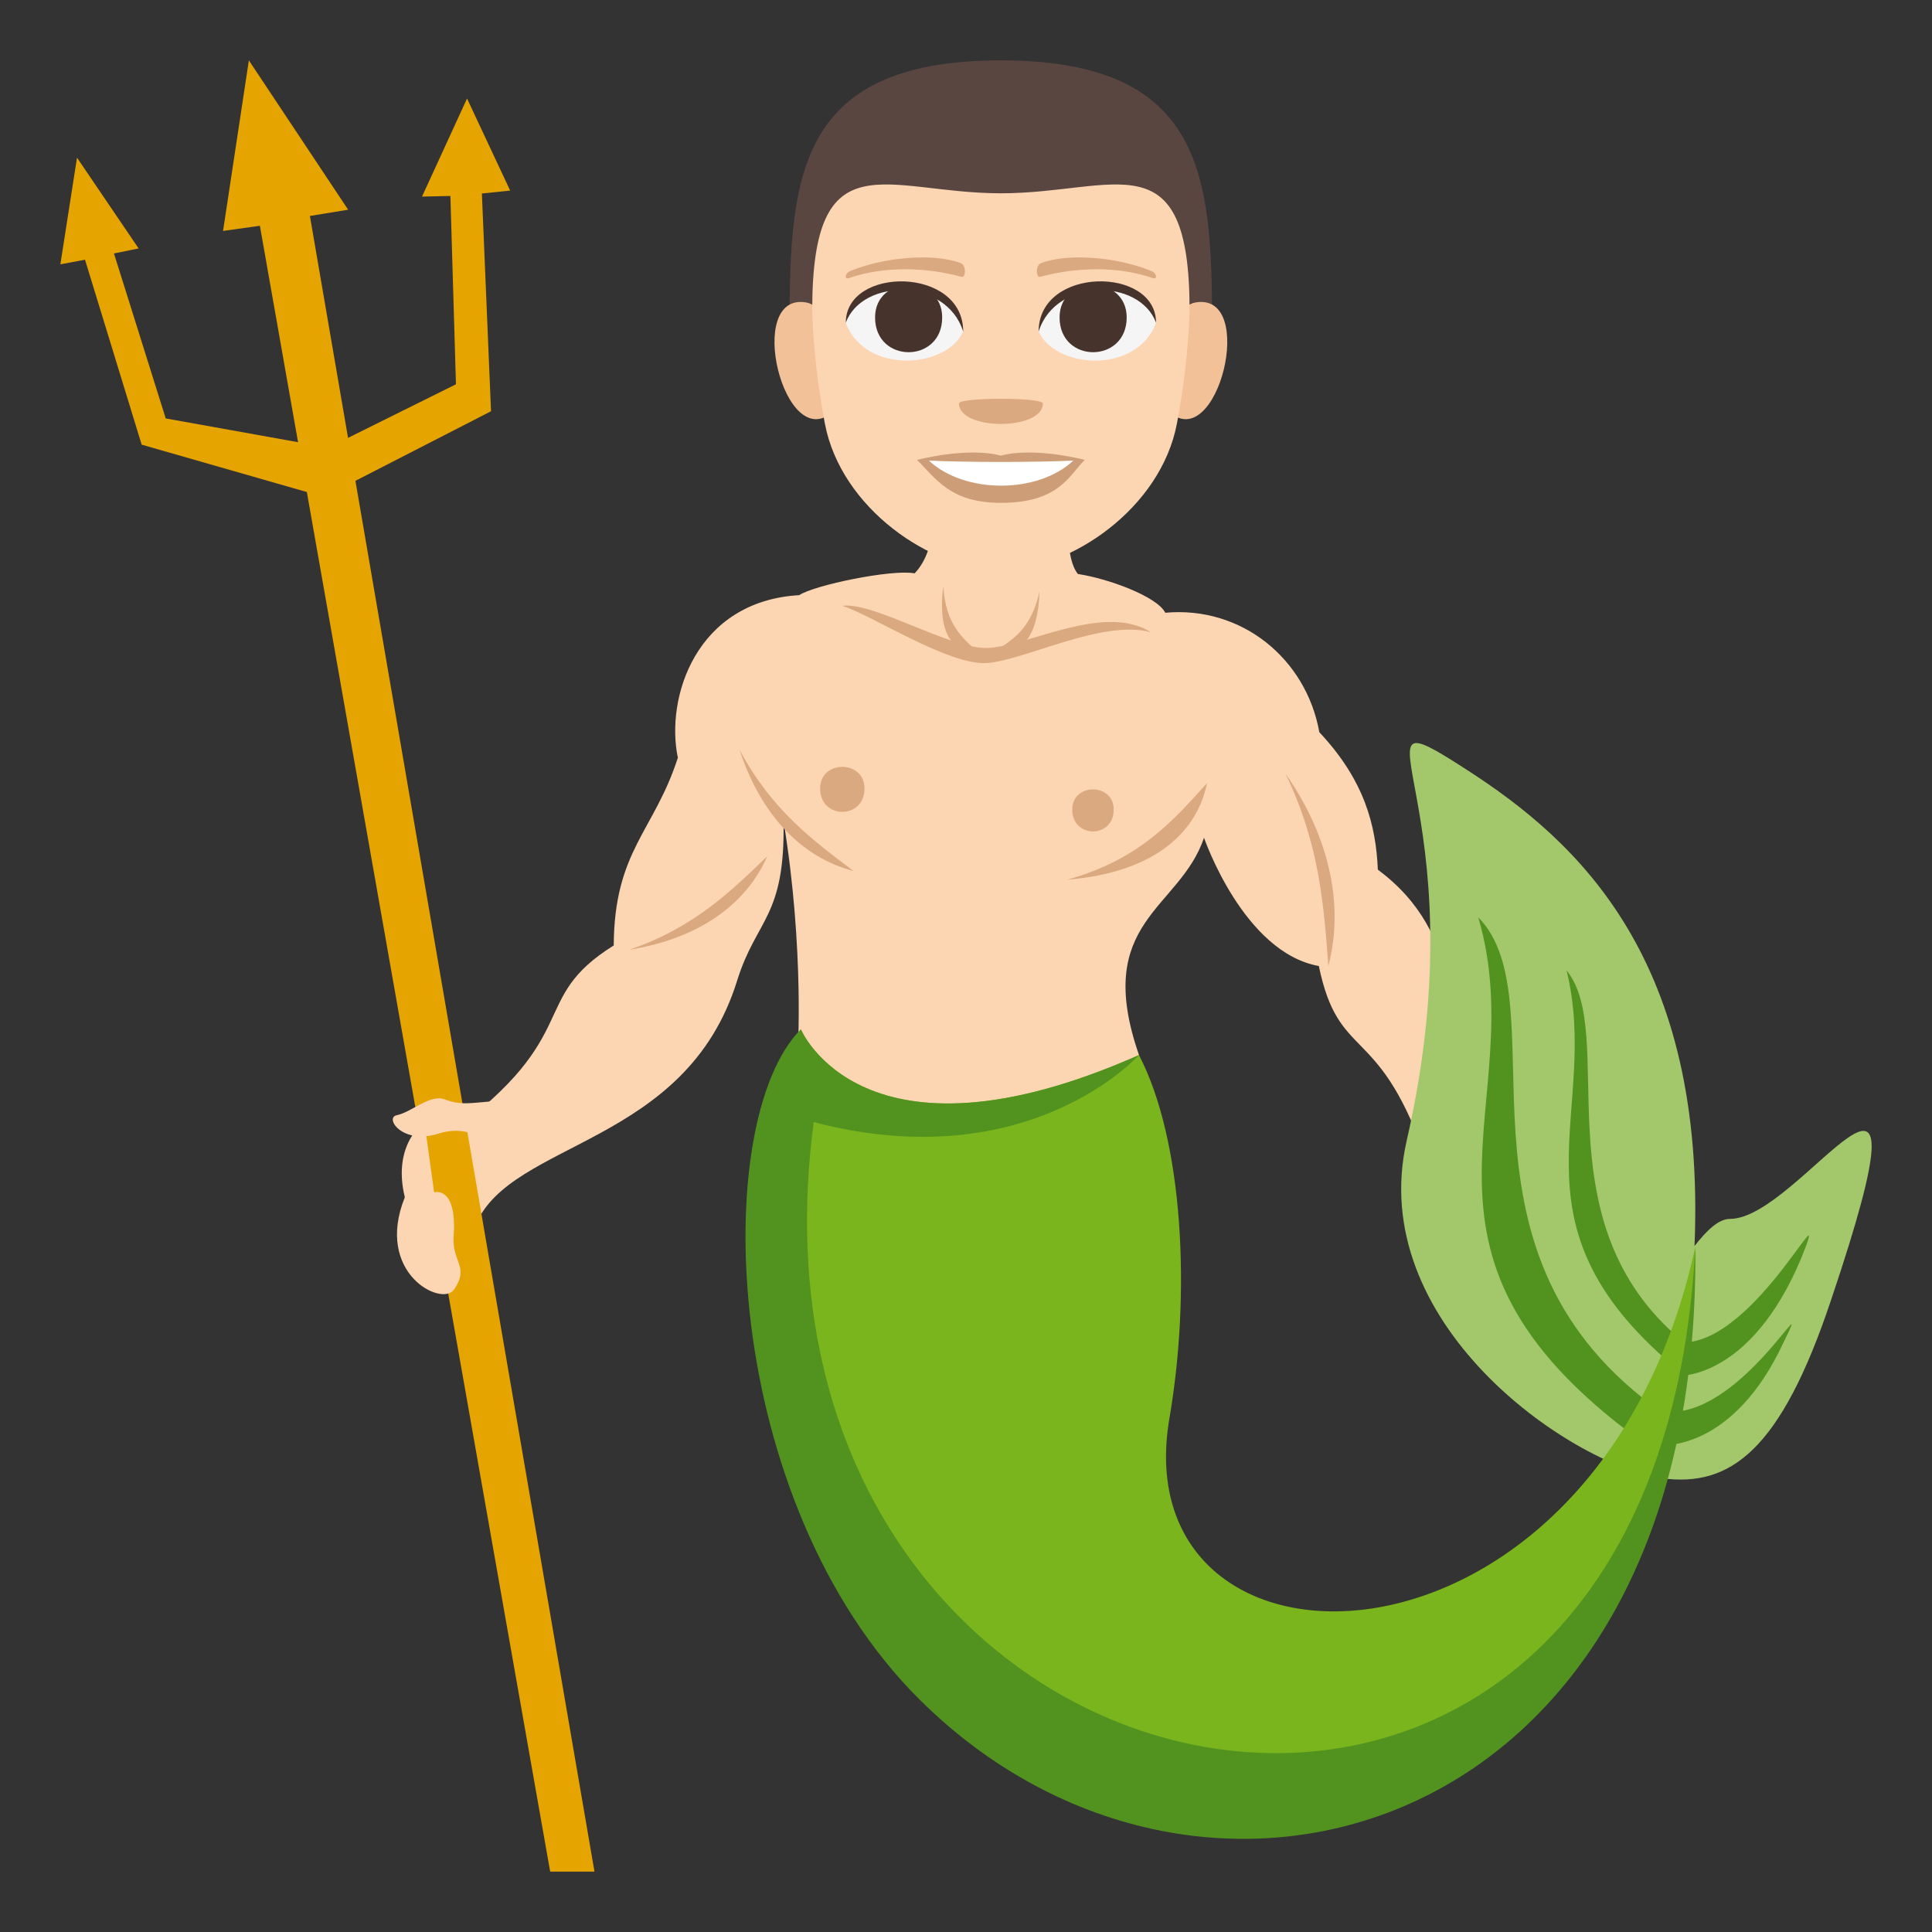 <?xml version="1.0" encoding="utf-8"?>
<!-- Generator: Adobe Illustrator 15.0.0, SVG Export Plug-In . SVG Version: 6.00 Build 0)  -->
<!DOCTYPE svg PUBLIC "-//W3C//DTD SVG 1.1//EN" "http://www.w3.org/Graphics/SVG/1.1/DTD/svg11.dtd">
<svg version="1.1" id="Layer_1" xmlns="http://www.w3.org/2000/svg" xmlns:xlink="http://www.w3.org/1999/xlink" x="0px" y="0px"
	 width="64px" height="64px" viewBox="0 0 64 64" enable-background="new 0 0 64 64" xml:space="preserve">
<rect x="0" y="0" width="64" height="64" fill="#333333" stroke="none"/>
<path fill="#FCD5B2" d="M45.643,28.809c-0.063-1.465-0.438-2.956-1.938-4.553c-0.438-2.438-2.574-4.187-5.104-3.958
	c-0.271-0.542-1.904-1.136-2.896-1.284c-0.564-0.713-0.219-2.941-0.219-2.941h-4.6c0,0,0.326,1.969-0.588,2.92
	c-0.75-0.145-3.332,0.392-3.822,0.722c-3.43,0.199-4.438,3.406-4.021,5.386c-0.791,2.448-2.104,3.073-2.125,6.219
	c-2.863,1.786-0.938,2.938-5.441,6.232c-0.588,0.398,0.676,3.709,0.873,3.012c1.178-2.789,6.953-2.607,8.654-8.072
	c0.641-2.061,1.602-2.104,1.539-5.297c0.705,4.316,0.465,7.775,0.465,7.775c4.766,5.997,11.311-0.02,11.311-0.02
	c-1.545-4.445,1.344-4.808,2.154-7.198c0,0,1.301,3.797,3.803,4.249c0.656,3.156,1.924,1.881,3.461,6.129l1.713-1.745
	C47.861,33.943,48.561,30.979,45.643,28.809z"/>
<polygon fill="#E6A400" points="18.225,62 8.609,7.479 7.389,7.65 8.244,2 11.533,6.947 10.266,7.154 19.693,62 "/>
<path fill="#DBA97F" d="M27.168,26.121c0,1.031,1.469,1.031,1.469,0C28.637,25.164,27.168,25.164,27.168,26.121z"/>
<path fill="#DBA97F" d="M35.52,26.818c0,0.965,1.373,0.965,1.373,0C36.893,25.926,35.52,25.926,35.52,26.818z"/>
<polygon fill="#E6A400" points="2.551,5.223 2,8.756 2.816,8.604 4.693,14.73 10.693,16.451 10.328,14.73 5.49,13.861 3.775,8.396 
	4.592,8.23 "/>
<polygon fill="#E6A400" points="15.471,3.264 16.9,6.313 15.963,6.41 16.266,13.623 11.207,16.219 11.287,14.625 15.104,12.73 
	14.92,6.492 13.98,6.512 "/>
<path fill="#FCD5B2" d="M16.441,36.469c-0.932,0.08-1.184,0.146-1.711-0.051c-0.49-0.182-1.072,0.416-1.594,0.527
	c-0.4,0.088,0.195,0.99,1.398,0.605c0.895-0.283,1.42,0.18,1.609,0.223C16.332,37.811,18.578,36.285,16.441,36.469z"/>
<path fill="#FCD5B2" d="M14.381,39.498c0,0,0.766-0.236,0.646,1.451c-0.061,0.865,0.537,1.008,0.012,1.771
	c-0.402,0.582-2.639-0.543-1.629-3.059c-0.43-1.77,0.65-2.492,0.65-2.492L14.381,39.498z"/>
<path fill="#A3C86B" d="M46.6,37.779c-1.375,5.995,5.307,10.691,8.453,11.191c2.26,0.3,3.93-0.9,5.6-5.896
	c3.637-10.791-0.982-2.697-3.34-2.697c-0.395,0-0.787,0.4-1.18,0.899c0.393-9.493-3.834-13.391-7.566-15.79
	C44.242,22.688,49.156,26.586,46.6,37.779z"/>
<path fill="#529320" d="M48.969,30.386c1.834,6.25-3.291,10.99,5.297,17.285c0.24,0.177,0.732-0.92,0.49-1.1
	C47.572,41.229,51.73,33.194,48.969,30.386z"/>
<path fill="#529320" d="M51.895,32.147c1.137,4.658-2.041,8.19,3.285,12.882c0.15,0.132,0.455-0.686,0.305-0.819
	C51.027,40.229,53.607,34.241,51.895,32.147z"/>
<path fill="#529320" d="M59.67,41.675c-1.67,3.997-4.029,3.897-4.029,3.897l0.098-1.099C58.195,44.474,60.752,38.978,59.67,41.675z"
	/>
<path fill="#529320" d="M59.08,44.474c-1.67,3.597-4.027,3.397-4.027,3.397l0.293-1.099C57.803,46.772,60.16,42.275,59.08,44.474z"
	/>
<path fill="#7AB51D" d="M26.529,34.096c0,0,2.047,4.908,11.201,0.854c1.471,2.825,1.721,7.886,1.01,12.024
	c-1.602,9.318,14.148,9.318,17.418-5.663c0,17.106-15.58,23.064-24.955,13.731C24.619,48.487,25.416,38.596,26.529,34.096z"/>
<path fill="#529320" d="M26.529,34.096c0,0,2.047,4.908,11.201,0.854c0,0-3.65,4.089-10.775,2.221
	c-3.125,23.654,27.867,30.148,29.203,4.141c0.23,19.604-16.328,24.314-25.703,14.981C23.871,49.737,23.484,37.17,26.529,34.096z"/>
<path fill="#DBA97F" d="M44.004,31.994c-0.152-1.958-0.279-4.012-1.424-6.371C44.08,27.769,44.518,30.036,44.004,31.994z"/>
<path fill="#DBA97F" d="M25.416,28.366c-1.188,1.141-2.41,2.357-4.561,3.093C23.152,31.095,24.725,29.95,25.416,28.366z"/>
<path fill="#DBA97F" d="M28.273,28.853c-1.314-0.994-2.709-2.008-3.775-4.016C25.221,27.048,26.6,28.42,28.273,28.853z"/>
<path fill="#DBA97F" d="M39.984,25.943c-1.107,1.224-2.23,2.532-4.629,3.198C38.045,28.922,39.615,27.728,39.984,25.943z"/>
<path fill="#DBA97F" d="M27.902,20.068c0.975,0.306,3.529,1.978,4.781,1.896s3.84-1.459,5.439-1.021
	c-1.543-0.979-4.076,0.469-5.402,0.522C31.506,21.516,28.934,19.928,27.902,20.068z"/>
<path fill="#DBA97F" d="M34.434,19.597c-0.271,1.234-0.893,1.6-1.473,1.971C33.836,21.741,34.391,21.095,34.434,19.597z"/>
<path fill="#DBA97F" d="M31.248,19.417c0.074,1.262,0.631,1.719,1.145,2.177C31.5,21.628,31.055,20.902,31.248,19.417z"/>
<path fill="#594640" d="M33.154,2c-7,0-7,4.141-7,9.32h14C40.154,6.141,40.154,2,33.154,2z"/>
<path fill="#F2C198" d="M27.605,13.623c0.75-0.699,0.068-3.438-0.898-3.604C24.641,9.668,25.986,15.129,27.605,13.623z"/>
<path fill="#F2C198" d="M38.705,13.623c-0.75-0.699-0.068-3.438,0.898-3.604C41.67,9.668,40.324,15.129,38.705,13.623z"/>
<path fill="#FCD5B2" d="M39.406,10.271c0-5.742-2.455-3.868-6.25-3.868s-6.25-1.874-6.25,3.868c0,0,0.014,1.623,0.418,3.756
	c0.535,2.821,3.539,4.861,5.832,4.861c2.291,0,5.297-2.04,5.832-4.861C39.393,11.895,39.406,10.271,39.406,10.271z"/>
<path fill="#CC9D76" d="M33.156,15.094c-1.119-0.297-2.779,0.141-2.779,0.141c0.633,0.619,1.096,1.422,2.779,1.422
	c1.928,0,2.256-0.911,2.777-1.422C35.934,15.234,34.273,14.796,33.156,15.094z"/>
<path fill="#FFFFFF" d="M30.77,15.258c1.188,1.104,3.592,1.111,4.787,0C34.289,15.317,32.045,15.318,30.77,15.258z"/>
<path fill="#F5F5F5" d="M38.295,10.701c-0.67,1.742-3.391,1.486-3.889,0.268C34.785,9.01,37.928,8.842,38.295,10.701z"/>
<path fill="#45332C" d="M35.1,10.515c0,1.536,2.223,1.536,2.223,0C37.322,9.088,35.1,9.088,35.1,10.515z"/>
<path fill="#45332C" d="M38.295,10.688c0-1.871-3.889-1.871-3.889,0.296C34.961,9.206,37.738,9.206,38.295,10.688z"/>
<path fill="#F5F5F5" d="M28.018,10.701c0.668,1.742,3.391,1.486,3.889,0.268C31.527,9.01,28.385,8.842,28.018,10.701z"/>
<path fill="#45332C" d="M31.211,10.515c0,1.536-2.223,1.536-2.223,0C28.988,9.088,31.211,9.088,31.211,10.515z"/>
<path fill="#45332C" d="M28.018,10.688c0-1.87,3.889-1.87,3.889,0.295C31.35,9.206,28.572,9.206,28.018,10.688z"/>
<path fill="#DBA97F" d="M38.146,8.98c-1.193-0.492-2.828-0.588-3.666-0.261c-0.178,0.069-0.172,0.493-0.016,0.45
	c1.203-0.328,2.588-0.353,3.727,0.044C38.344,9.268,38.326,9.054,38.146,8.98z"/>
<path fill="#DBA97F" d="M28.164,8.98c1.193-0.492,2.828-0.588,3.668-0.261c0.176,0.069,0.17,0.493,0.014,0.45
	c-1.203-0.328-2.588-0.353-3.727,0.044C27.967,9.268,27.986,9.054,28.164,8.98z"/>
<path fill="#DBA97F" d="M34.545,13.366c0,0.903-2.777,0.903-2.777,0C31.768,13.158,34.545,13.158,34.545,13.366z"/>
</svg>
